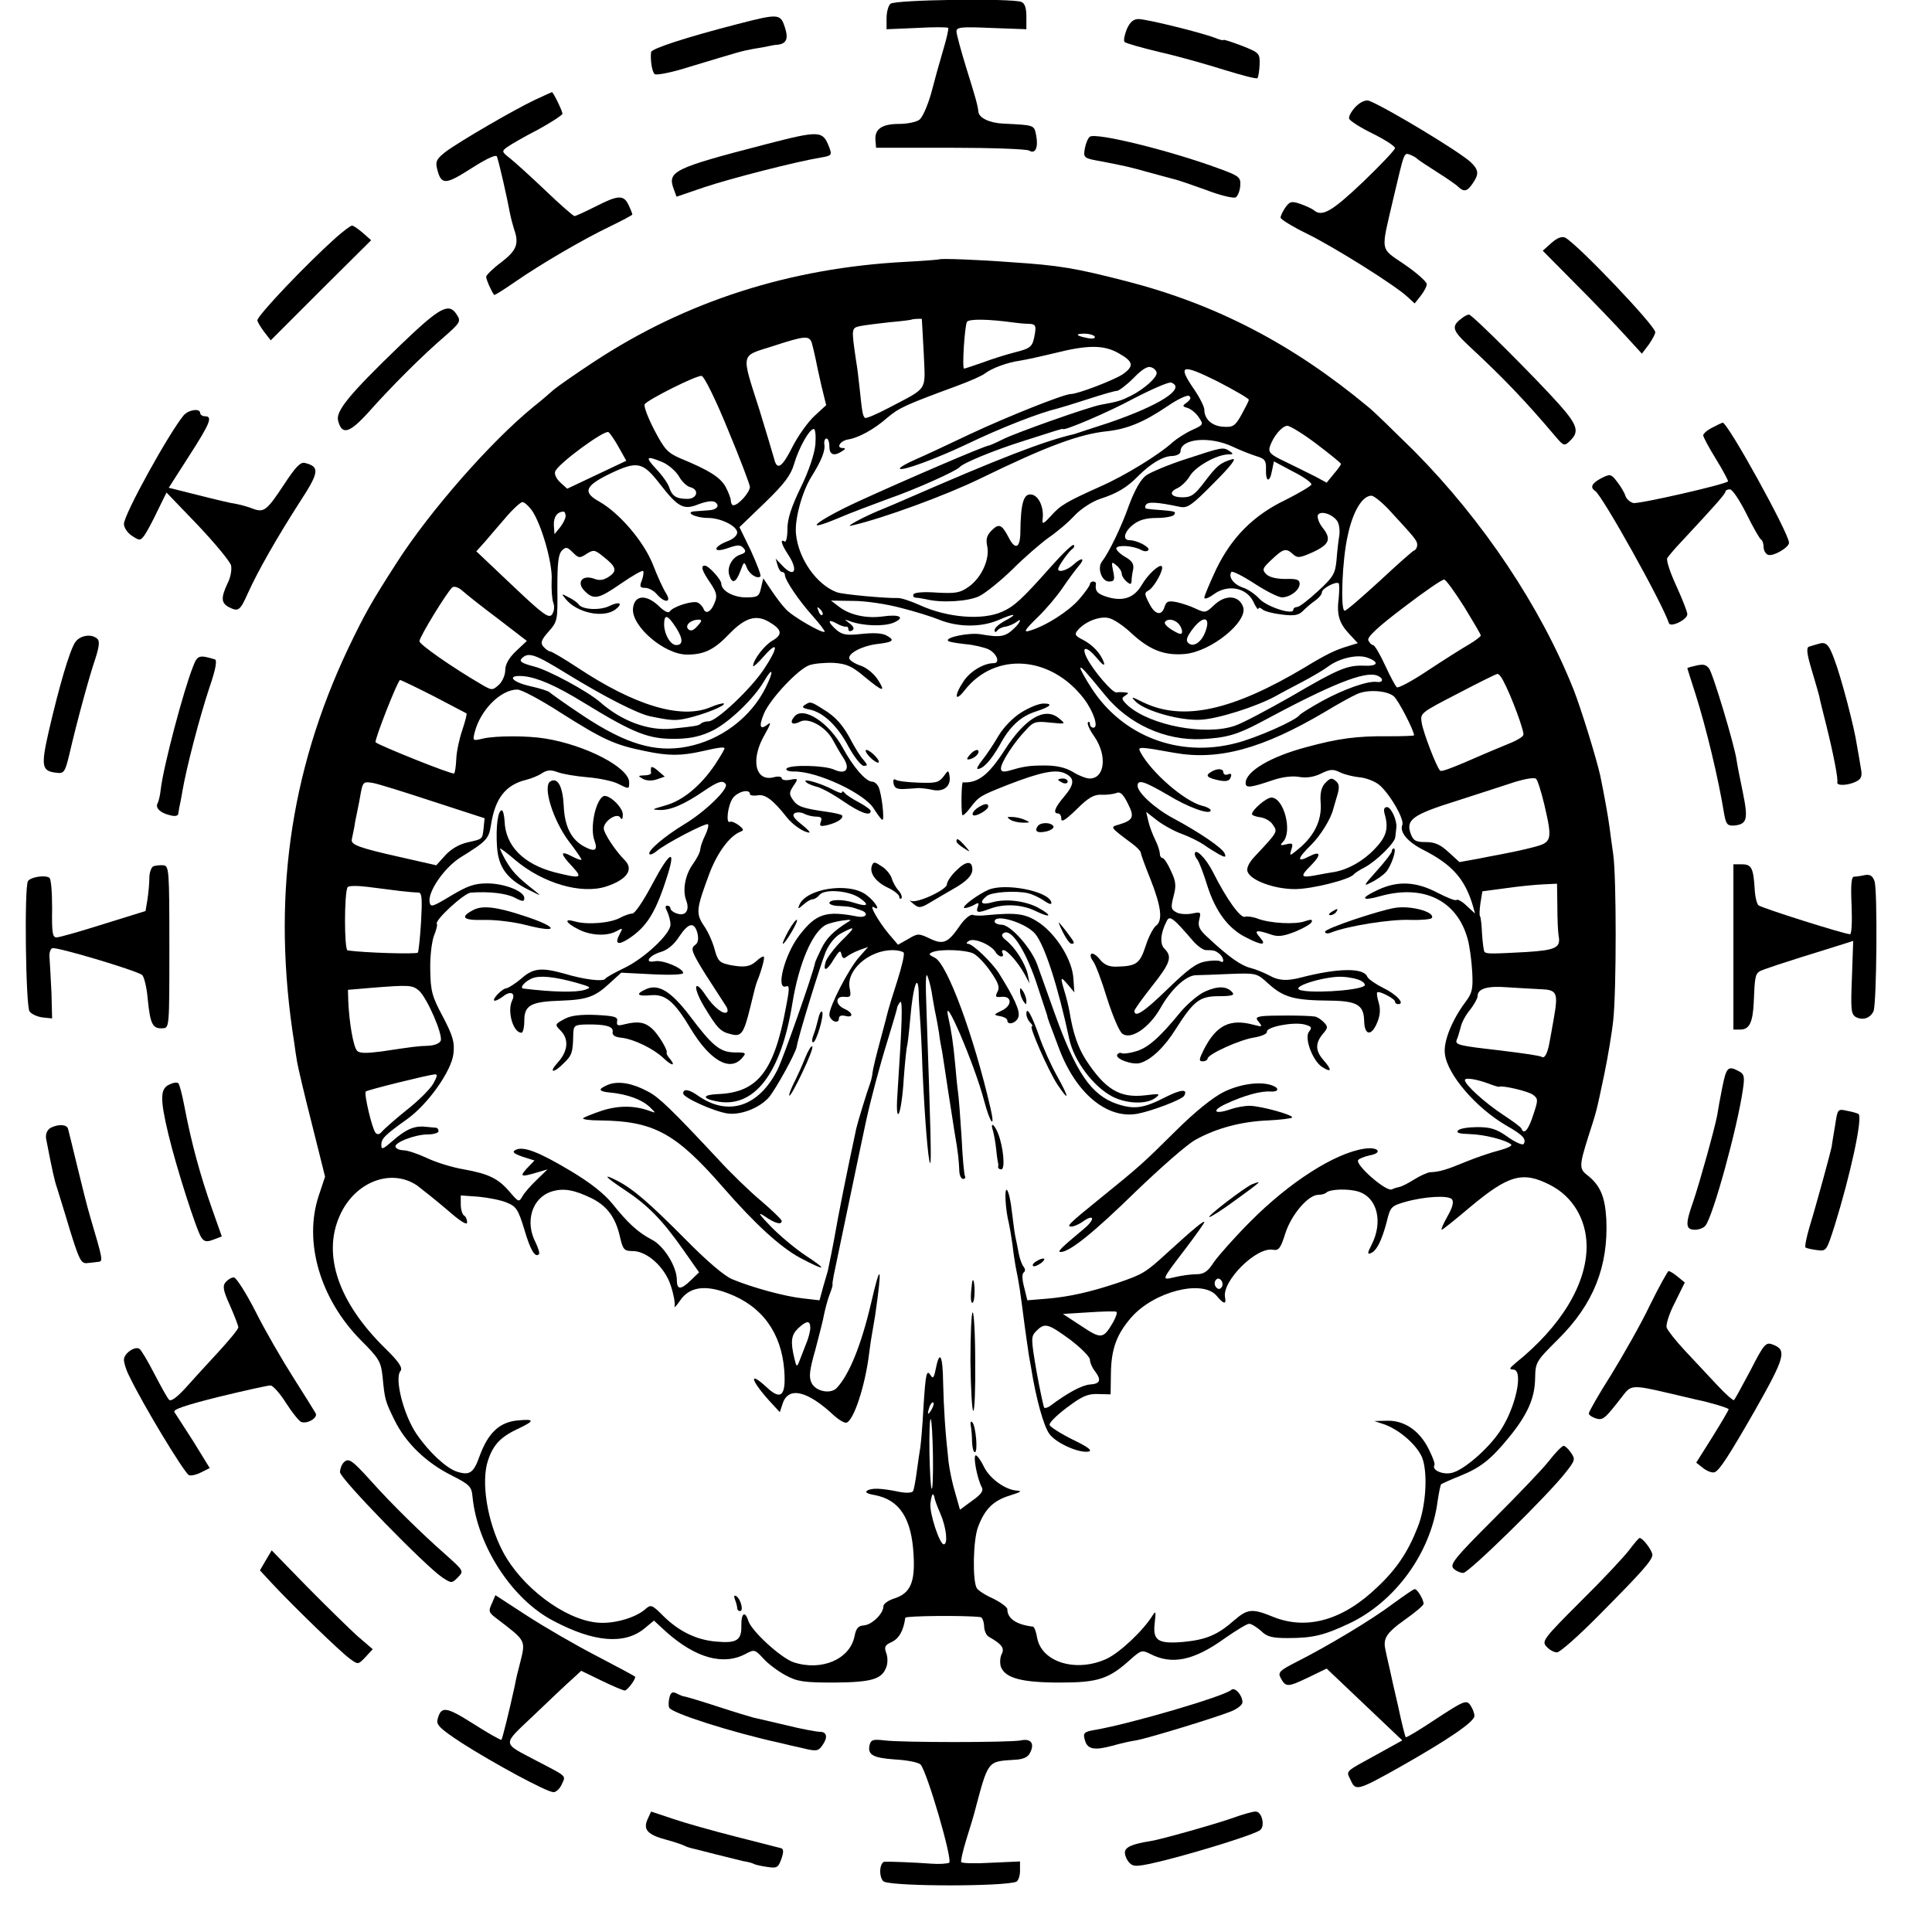 <?xml version="1.0" standalone="no"?>
<!DOCTYPE svg PUBLIC "-//W3C//DTD SVG 20010904//EN"
 "http://www.w3.org/TR/2001/REC-SVG-20010904/DTD/svg10.dtd">
<svg version="1.0" xmlns="http://www.w3.org/2000/svg"
 width="608pt" height="608pt" viewBox="0 0 608 608"
 preserveAspectRatio="xMidYMid meet">
<g transform="translate(0,608) scale(0.1,-0.1)"
fill="#000000" stroke="none">
<path d="M2802 6068 c-7 -7 -12 -27 -12 -46 l0 -34 95 4 c52 3 97 3 99 0 2 -2
-5 -34 -16 -70 -11 -37 -28 -98 -38 -137 -11 -38 -27 -75 -37 -82 -9 -7 -38
-13 -64 -13 -53 0 -77 -16 -74 -51 l2 -24 234 0 c129 0 240 -4 248 -9 19 -12
29 10 22 47 -7 34 -3 33 -104 38 -43 2 -76 18 -78 37 -2 21 -10 48 -38 138
-17 55 -31 107 -31 115 0 14 16 15 110 11 l110 -4 0 40 c0 27 -5 42 -16 46
-31 12 -399 7 -412 -6z"/>
<path d="M2320 6004 c-159 -41 -270 -77 -271 -88 -3 -25 3 -62 11 -69 4 -5 55
5 111 23 156 47 161 49 199 56 19 3 42 7 50 9 8 2 20 4 25 4 30 3 37 18 25 55
-14 43 -19 44 -150 10z"/>
<path d="M3546 5988 c-7 -18 -11 -36 -7 -40 3 -4 53 -18 111 -32 58 -13 149
-39 203 -56 55 -17 101 -29 104 -26 3 3 6 22 7 42 1 36 0 38 -56 60 -32 12
-58 21 -58 18 0 -2 -12 1 -27 7 -44 17 -215 59 -240 59 -16 0 -27 -9 -37 -32z"/>
<path d="M1684 5766 c-64 -30 -238 -131 -282 -164 -27 -21 -32 -30 -27 -51 13
-54 25 -54 108 -1 50 32 79 45 81 37 9 -28 32 -130 41 -179 3 -15 9 -37 13
-50 16 -45 8 -66 -40 -103 -27 -20 -48 -41 -48 -46 0 -9 17 -47 25 -57 2 -2
31 17 66 41 81 56 214 134 302 176 37 18 67 34 67 36 0 2 -5 16 -12 30 -15 32
-32 32 -104 -5 -32 -16 -62 -30 -66 -30 -4 0 -45 36 -90 79 -46 44 -96 89
-112 102 -27 21 -28 23 -10 36 11 8 54 33 97 55 42 23 77 46 77 50 0 9 -29 68
-33 68 -1 0 -25 -11 -53 -24z"/>
<path d="M4266 5744 c-13 -14 -23 -31 -20 -38 3 -7 36 -28 75 -47 38 -19 69
-39 69 -45 0 -6 -46 -54 -101 -107 -98 -93 -129 -111 -155 -88 -5 4 -24 13
-41 19 -29 10 -34 8 -48 -11 -8 -12 -15 -26 -15 -32 0 -5 37 -28 82 -50 86
-42 277 -162 316 -198 l24 -22 19 24 c10 13 19 29 19 37 0 7 -31 35 -69 61
-80 55 -76 36 -36 209 35 148 33 144 53 137 9 -4 19 -9 22 -13 3 -3 30 -21 60
-40 30 -19 61 -40 68 -47 19 -18 29 -16 46 9 21 30 20 43 -6 68 -37 34 -266
172 -320 193 -10 3 -26 -3 -42 -19z"/>
<path d="M2410 5626 c-293 -76 -311 -85 -289 -143 l8 -22 88 30 c84 28 287 80
365 93 36 6 37 8 27 34 -20 51 -29 52 -199 8z"/>
<path d="M3430 5650 c-6 -4 -13 -21 -16 -37 -5 -30 -4 -31 53 -41 77 -15 90
-18 143 -33 59 -16 62 -17 85 -23 11 -2 56 -18 101 -34 44 -17 86 -27 93 -23
6 4 13 20 14 36 2 27 -2 31 -68 55 -152 56 -383 113 -405 100z"/>
<path d="M1058 5333 c-95 -85 -248 -246 -248 -261 0 -5 10 -21 21 -36 l21 -27
158 158 158 157 -26 23 c-15 13 -30 23 -34 23 -5 0 -27 -17 -50 -37z"/>
<path d="M4883 5316 l-28 -25 102 -103 c57 -57 127 -130 156 -162 l54 -59 22
29 c11 16 21 34 20 39 -2 22 -242 274 -283 297 -10 5 -25 0 -43 -16z"/>
<path d="M2957 5264 c-1 -1 -49 -5 -107 -8 -364 -19 -691 -124 -980 -314 -58
-38 -115 -78 -127 -88 -11 -10 -40 -35 -64 -54 -135 -110 -326 -328 -430 -490
-83 -129 -101 -162 -153 -270 -186 -393 -241 -795 -170 -1242 2 -16 6 -43 9
-60 3 -18 24 -107 47 -197 l41 -164 -20 -60 c-48 -145 4 -324 132 -454 58 -58
64 -68 69 -116 7 -72 8 -76 38 -137 35 -71 99 -133 179 -173 57 -29 63 -35 66
-67 15 -155 125 -324 255 -391 128 -68 225 -75 287 -23 l29 24 38 -35 c93 -83
180 -107 250 -70 28 15 30 14 56 -14 15 -17 46 -40 70 -53 37 -20 57 -23 153
-23 117 1 150 10 164 48 5 12 5 32 0 45 -7 19 -4 25 16 34 24 11 38 35 44 77
1 6 188 8 236 2 6 0 11 -13 12 -28 0 -14 7 -30 15 -34 42 -24 50 -36 40 -55
-5 -10 -6 -28 -2 -40 14 -35 65 -49 185 -49 121 0 155 11 224 74 32 28 35 29
61 16 68 -35 137 -21 234 49 36 25 70 46 77 46 7 0 23 -10 37 -22 19 -19 35
-23 85 -23 79 0 114 9 191 45 146 68 259 223 280 385 4 27 9 51 11 54 3 2 29
14 59 26 65 26 98 52 155 122 58 71 81 123 82 185 1 52 3 54 73 124 110 109
158 228 151 378 -4 70 -19 106 -60 138 -26 20 -25 31 4 123 26 81 24 72 50
196 11 53 24 130 28 170 10 94 10 447 0 519 -4 30 -10 70 -12 88 -4 31 -17
103 -29 161 -12 54 -60 210 -84 271 -104 261 -285 532 -501 750 -64 63 -129
127 -146 140 -237 197 -477 322 -760 395 -160 41 -210 50 -365 60 -104 8 -219
12 -223 9z m-56 -188 c0 -1 3 -49 6 -108 5 -122 16 -105 -111 -172 -38 -20
-71 -34 -74 -31 -7 6 -9 18 -17 95 -3 30 -8 69 -11 85 -15 103 -15 103 14 109
15 3 56 8 92 12 36 3 66 7 68 8 2 2 31 4 33 2z m289 -11 c14 -2 35 -4 48 -4
20 -1 23 -5 19 -30 -7 -43 -12 -47 -64 -60 -27 -7 -72 -21 -101 -32 -29 -10
-55 -19 -58 -19 -7 0 2 135 9 147 6 10 68 9 147 -2z m255 -44 c3 -6 -6 -8 -22
-5 -37 7 -42 14 -10 14 14 0 28 -4 32 -9z m-890 -21 c3 -11 8 -32 11 -46 3
-15 11 -54 19 -88 l15 -61 -38 -35 c-20 -19 -50 -61 -67 -94 -34 -68 -50 -78
-59 -39 -4 15 -25 84 -46 153 -58 182 -61 168 40 200 104 34 117 35 125 10z
m966 -32 c46 -26 49 -40 12 -66 -27 -18 -141 -62 -163 -62 -22 0 -202 -72
-317 -126 -65 -31 -142 -67 -172 -80 -30 -13 -52 -26 -49 -29 7 -8 113 31 208
76 110 53 231 100 290 114 8 2 51 15 94 29 43 14 84 26 91 26 6 0 30 18 52 40
27 28 45 39 56 34 10 -3 17 -12 17 -18 0 -15 -39 -50 -80 -71 -30 -15 -40 -19
-97 -29 -40 -8 -267 -88 -308 -109 -22 -11 -41 -19 -42 -19 -6 3 -268 -110
-412 -176 -132 -61 -183 -103 -64 -53 37 16 109 43 158 61 89 31 215 88 225
100 11 13 108 53 200 82 106 34 125 40 125 38 0 -8 144 53 223 96 58 30 111
53 118 50 47 -18 -35 -71 -195 -126 -52 -17 -102 -33 -110 -36 -96 -22 -237
-77 -526 -203 -22 -10 -56 -24 -75 -32 -56 -22 -127 -60 -100 -53 100 23 296
95 405 148 209 102 312 140 400 149 62 7 114 28 188 78 32 22 63 37 69 33 7
-5 5 -11 -6 -20 -16 -11 -16 -13 2 -18 11 -4 27 -17 35 -30 15 -22 14 -23 -21
-39 -20 -9 -48 -27 -62 -39 -41 -38 -150 -105 -225 -138 -111 -50 -128 -60
-158 -94 -23 -25 -28 -27 -26 -11 5 35 -10 72 -32 78 -27 7 -37 -22 -38 -121
-1 -48 -17 -53 -37 -13 -21 40 -30 45 -53 22 -16 -16 -19 -28 -14 -51 8 -41
-19 -99 -59 -127 -27 -19 -41 -21 -99 -18 -39 3 -70 1 -74 -5 -3 -6 0 -10 7
-11 7 0 22 -3 33 -5 48 -12 132 -7 167 10 20 10 67 48 105 85 37 37 88 81 113
99 25 17 62 48 82 70 21 22 56 44 80 52 53 17 85 36 120 72 40 40 79 63 108
63 14 1 25 7 25 14 0 41 93 50 167 14 23 -11 57 -24 73 -29 26 -8 30 -14 29
-42 -1 -40 12 -42 19 -3 l6 29 60 -32 c34 -17 59 -35 58 -41 -2 -5 -39 -27
-81 -48 -102 -49 -170 -118 -219 -219 -20 -43 -37 -83 -37 -89 0 -6 14 -1 30
11 44 32 102 21 124 -23 8 -18 16 -28 16 -23 0 5 6 4 13 -2 7 -6 34 -13 61
-16 39 -5 53 -2 66 11 10 10 27 25 39 33 11 8 21 19 21 26 0 12 45 36 53 28 2
-3 2 -23 0 -45 -7 -53 1 -80 33 -114 l27 -29 -29 -9 c-41 -12 -70 -26 -139
-68 -228 -136 -382 -169 -506 -110 -40 20 -42 20 -24 2 31 -29 140 -60 204
-56 55 3 174 41 235 74 17 10 56 30 86 46 30 16 66 37 79 47 36 27 94 40 125
28 38 -14 32 -27 -11 -25 -53 2 -80 -9 -232 -98 -74 -42 -153 -84 -175 -91
-93 -32 -265 1 -336 63 -20 19 -22 24 -10 31 13 9 13 10 0 11 -8 1 -20 1 -27
0 -12 -2 -72 68 -92 107 -20 39 -2 40 30 2 18 -22 27 -28 23 -15 -10 28 -34
55 -67 72 -24 12 -26 17 -16 29 22 27 69 46 98 39 15 -3 48 -25 74 -50 56 -51
102 -69 167 -63 82 8 198 102 182 148 -13 37 -56 40 -92 5 -25 -24 -28 -24
-56 -11 -16 8 -43 17 -61 21 -26 5 -32 3 -38 -14 -9 -31 -31 -26 -49 11 -15
29 -15 33 -1 40 18 11 49 67 41 76 -8 7 -44 -26 -63 -59 -23 -39 -56 -52 -104
-39 -35 10 -44 19 -40 43 0 4 -3 7 -9 7 -5 0 -10 -4 -10 -8 0 -5 -15 -26 -34
-48 -33 -38 -105 -84 -156 -99 -20 -6 -16 2 25 42 28 27 63 69 79 93 17 25 39
55 50 68 23 26 11 30 -16 5 -20 -18 -48 -26 -48 -14 0 9 32 54 44 63 6 4 8 10
5 13 -4 3 -37 -29 -75 -72 -88 -99 -112 -121 -150 -138 -62 -28 -172 -19 -258
20 -29 13 -61 24 -72 23 -37 -1 -170 11 -190 18 -63 23 -121 104 -129 183 -5
44 18 131 48 180 32 51 45 83 41 104 -1 9 2 17 7 17 5 0 9 -11 9 -25 0 -26 14
-32 40 -15 11 7 12 10 2 10 -22 0 -8 23 17 27 32 5 81 31 124 69 37 31 57 40
217 99 41 15 82 33 90 40 21 16 68 34 110 40 19 3 69 14 110 24 104 26 154 26
201 -1z m409 -146 c0 -4 -11 -25 -23 -47 -20 -36 -27 -40 -57 -38 -36 2 -60
24 -60 54 0 9 -15 39 -33 65 -52 76 -39 80 74 24 54 -28 99 -54 99 -58z
m-1640 -92 c38 -91 69 -173 70 -182 0 -17 -36 -58 -52 -58 -4 0 -8 6 -8 14 0
8 -8 28 -17 45 -18 30 -51 51 -143 89 -39 17 -49 28 -81 89 -20 39 -34 75 -30
81 9 14 164 92 179 89 8 -1 45 -76 82 -167z m1853 -47 c42 -32 77 -60 77 -63
0 -3 -10 -17 -23 -32 l-22 -27 -35 19 c-19 10 -61 30 -93 46 -49 23 -56 30
-51 48 11 33 38 65 55 66 9 0 51 -26 92 -57z m-2195 -12 l23 -41 -93 -44 -93
-44 -22 20 c-12 11 -19 26 -16 34 9 25 157 133 168 124 6 -5 21 -27 33 -49z
m618 10 c-3 -30 -20 -82 -46 -135 -30 -62 -42 -99 -42 -131 0 -25 -4 -43 -9
-39 -15 9 -10 -9 11 -41 34 -51 20 -76 -19 -34 l-20 21 6 -21 c3 -11 9 -21 14
-21 5 0 9 -4 9 -9 0 -16 43 -80 87 -129 23 -26 40 -48 38 -50 -6 -7 -103 49
-122 71 -12 12 -32 39 -46 60 l-25 37 -7 -30 c-6 -27 -10 -30 -48 -30 -39 0
-77 21 -77 43 0 13 -40 57 -52 57 -14 0 -9 -16 17 -54 19 -28 23 -41 15 -60
-11 -31 -29 -41 -36 -22 -3 8 -12 17 -19 20 -17 6 -77 -13 -87 -28 -4 -7 -18
0 -36 18 -40 37 -76 33 -80 -9 -5 -56 99 -145 170 -145 54 0 85 15 132 64 50
52 85 63 126 39 41 -24 44 -40 11 -59 -26 -15 -61 -61 -61 -80 0 -4 16 10 35
32 45 51 45 27 -1 -42 -41 -62 -149 -164 -174 -164 -9 0 -20 -3 -24 -7 -7 -7
-21 -9 -91 -16 -74 -8 -159 24 -226 83 -39 34 -164 102 -210 113 -38 10 -46
16 -37 25 21 21 41 14 143 -49 121 -74 220 -124 260 -133 68 -14 80 -15 119
-6 49 11 120 39 114 46 -3 2 -22 -3 -43 -12 -92 -38 -237 5 -419 126 -41 27
-80 50 -85 50 -4 0 -14 7 -21 15 -10 12 -7 21 17 48 28 32 28 36 27 136 0 79
3 106 14 118 13 13 17 12 35 -6 18 -18 22 -18 43 -4 22 14 26 13 53 -9 41 -32
44 -45 17 -63 -17 -11 -30 -13 -47 -6 -37 13 -56 -12 -29 -39 29 -29 44 -25
115 24 35 24 66 42 69 39 2 -3 1 -16 -4 -29 -8 -20 -6 -24 10 -24 11 0 28 -9
37 -20 25 -29 48 -27 29 3 -8 12 -27 53 -42 92 -29 72 -105 161 -169 197 -52
29 -44 49 34 87 86 41 103 38 156 -30 59 -76 76 -85 123 -66 24 9 44 12 52 7
17 -11 6 -25 -21 -26 -10 -1 -29 -2 -41 -3 -36 -2 0 -21 40 -21 41 0 92 -26
92 -46 0 -9 -13 -21 -30 -27 -47 -18 -48 -39 0 -22 32 11 40 11 50 0 9 -10 6
-15 -9 -20 -27 -8 -44 -40 -36 -65 9 -29 21 -24 35 13 11 30 12 31 20 11 8
-21 33 -37 43 -28 3 3 -11 39 -30 81 l-36 74 80 77 c62 60 82 87 92 122 15 51
48 110 62 110 5 0 7 -22 5 -49z m-482 -55 c19 -8 42 -28 52 -44 9 -17 26 -33
36 -35 30 -8 22 -37 -9 -37 -35 0 -48 9 -57 36 -3 11 -21 37 -40 57 -37 40
-33 44 18 23z m2285 -148 c84 -91 91 -99 91 -113 0 -7 -4 -15 -9 -17 -5 -1
-55 -46 -111 -98 -57 -52 -105 -94 -109 -92 -13 5 -7 161 10 235 16 77 46 127
75 127 7 0 31 -19 53 -42z m-2696 -3 c30 -42 67 -168 63 -222 -1 -26 1 -58 5
-69 5 -13 3 -28 -4 -38 -10 -13 -28 0 -125 92 l-113 107 27 30 c14 17 44 51
67 78 22 26 46 47 51 47 6 0 19 -12 29 -25z m107 -19 c0 -8 -8 -23 -17 -35
l-18 -22 -2 28 c-1 26 10 42 30 43 4 0 7 -6 7 -14z m2427 -14 c7 -8 10 -29 8
-46 -3 -17 -7 -52 -9 -79 -4 -42 -10 -53 -58 -97 -29 -27 -59 -50 -65 -50 -7
0 -13 -4 -13 -9 0 -18 -85 10 -107 35 -13 14 -36 30 -52 35 -29 10 -46 33 -36
49 3 4 35 -12 72 -36 37 -24 76 -44 88 -44 26 1 55 23 55 43 0 13 -10 16 -44
15 -28 0 -51 5 -61 15 -14 14 -12 19 17 46 37 35 45 37 67 17 14 -13 22 -12
64 7 51 24 58 41 28 78 -10 13 -16 30 -14 37 6 16 43 6 60 -16z m401 -272 c28
-46 52 -86 52 -90 0 -3 -17 -16 -37 -28 -21 -12 -78 -48 -128 -81 -49 -33 -94
-57 -99 -54 -4 3 -21 34 -37 69 -16 35 -33 64 -38 64 -5 0 -11 7 -15 15 -4 10
30 42 112 104 64 49 122 89 127 87 6 -1 34 -40 63 -86z m-3041 -37 l91 -70
-34 -32 c-23 -22 -34 -42 -34 -60 0 -15 -9 -36 -20 -46 -20 -18 -22 -18 -53 0
-96 56 -197 127 -197 137 0 14 90 160 104 170 6 4 20 -1 31 -11 11 -10 61 -50
112 -88z m1268 34 c44 -11 98 -28 120 -37 59 -24 132 -25 188 -1 52 23 63 20
17 -4 -16 -9 -30 -21 -30 -28 0 -7 3 -8 8 -2 4 6 16 12 27 13 11 2 26 9 33 14
19 16 14 0 -6 -19 -28 -27 -43 -30 -106 -19 -36 6 -114 -10 -102 -21 2 -3 26
-7 53 -10 26 -2 59 -10 73 -16 27 -13 39 -44 17 -44 -31 0 -73 -25 -94 -56
-31 -46 -29 -70 3 -29 96 122 272 109 376 -28 30 -40 46 -90 29 -90 -6 0 -11
5 -11 12 0 6 -3 8 -6 5 -4 -4 5 -24 20 -45 41 -60 33 -132 -15 -132 -10 0 -34
9 -53 21 -24 14 -52 20 -88 20 -51 0 -67 -3 -115 -17 -17 -4 -23 -2 -23 8 0
18 41 82 79 121 23 26 31 28 76 23 50 -5 50 -5 27 14 -44 36 -106 0 -170 -100
-51 -79 -84 -105 -132 -102 -4 0 -6 -79 -2 -102 1 -5 12 4 24 20 29 38 31 39
119 74 106 41 152 50 181 36 31 -15 30 -34 -4 -74 -29 -34 -35 -52 -18 -52 6
0 10 -8 10 -17 0 -12 14 -3 48 30 37 37 55 47 78 46 16 -1 37 2 46 5 13 6 22
-2 37 -32 22 -43 18 -53 -28 -67 -28 -8 -29 -7 42 -60 15 -11 27 -24 27 -28 0
-5 14 -43 31 -85 34 -87 39 -130 16 -146 -8 -7 -23 -35 -32 -64 -18 -54 -28
-62 -88 -64 -27 -1 -41 5 -56 23 -10 13 -23 21 -27 17 -4 -4 -1 -14 6 -23 7
-8 27 -61 44 -117 18 -56 39 -106 49 -112 28 -18 83 20 118 80 34 61 81 104
112 105 12 0 60 2 107 4 84 3 85 3 122 -31 48 -43 80 -52 194 -53 85 -1 106
-14 107 -64 1 -46 23 -49 41 -5 9 21 11 41 5 62 -5 16 -7 31 -5 33 6 6 56 -20
56 -29 0 -4 4 -8 10 -8 23 0 -5 31 -47 51 -24 12 -47 28 -50 35 -11 29 -91 28
-208 -2 -45 -12 -72 -10 -100 6 -17 9 -44 20 -60 24 -29 7 -69 35 -132 94 -29
26 -34 37 -29 58 6 24 5 25 -23 19 -16 -3 -39 -2 -49 4 -17 9 -18 15 -9 50 9
33 8 47 -8 80 -10 23 -22 41 -27 41 -4 0 -8 6 -8 13 0 8 -6 27 -14 43 -8 16
-18 42 -22 59 l-7 30 36 -28 c20 -15 55 -34 78 -42 22 -8 52 -23 67 -33 15
-11 37 -24 49 -31 19 -10 22 -9 17 3 -6 17 -80 67 -162 111 -58 31 -112 81
-112 102 0 21 20 15 94 -28 67 -41 136 -65 136 -49 0 4 -12 11 -26 14 -56 14
-161 105 -195 169 -10 18 -5 18 106 -2 139 -25 277 12 475 129 41 25 87 50
101 56 33 15 93 11 115 -7 14 -11 64 -108 64 -123 0 -2 -37 -3 -82 -3 -98 1
-157 -7 -256 -34 -114 -30 -192 -77 -192 -113 0 -17 15 -15 86 9 29 10 62 14
83 10 24 -4 47 0 69 11 29 14 38 14 60 3 15 -7 41 -13 59 -15 17 -1 43 -10 58
-20 31 -20 86 -111 78 -130 -9 -23 17 -54 67 -79 90 -46 130 -91 155 -175 l7
-25 -26 24 c-14 14 -29 22 -32 19 -3 -4 -30 7 -61 23 -67 35 -125 38 -188 8
-56 -26 -51 -36 9 -19 137 38 242 -14 275 -136 6 -22 12 -67 14 -102 3 -54 0
-67 -21 -95 -42 -56 -70 -124 -65 -163 7 -65 98 -171 195 -227 51 -29 62 -42
53 -57 -3 -5 -26 5 -50 22 -35 25 -54 31 -95 31 -28 0 -55 -4 -61 -10 -8 -8 3
-11 37 -12 45 -1 115 -19 130 -33 3 -4 -14 -12 -37 -18 -24 -6 -72 -22 -106
-36 -60 -25 -83 -32 -113 -33 -8 -1 -31 -11 -50 -23 -19 -12 -39 -22 -45 -23
-5 -1 -17 -4 -25 -8 -18 -8 -115 77 -106 92 3 5 19 11 36 15 44 8 27 28 -17
21 -93 -14 -236 -106 -358 -229 -50 -50 -101 -108 -115 -128 -19 -30 -32 -38
-55 -38 -16 0 -47 -4 -67 -9 -44 -10 -46 -14 34 91 32 42 58 79 58 82 0 7 -35
-22 -115 -95 -71 -65 -78 -69 -160 -97 -84 -28 -150 -43 -221 -49 l-61 -5 -10
41 c-7 26 -7 43 -1 47 5 4 5 10 -1 18 -5 6 -12 25 -15 41 -3 17 -8 41 -11 55
-3 14 -7 50 -11 80 -3 30 -10 60 -15 65 -9 9 -5 -63 6 -105 2 -8 7 -37 11 -65
3 -27 8 -59 10 -70 12 -59 13 -67 29 -190 4 -27 8 -59 10 -70 1 -11 6 -38 10
-60 15 -95 39 -182 57 -207 20 -29 94 -62 124 -56 13 3 -3 15 -51 38 -38 19
-71 40 -72 46 -2 6 22 30 54 54 48 36 65 44 98 43 l40 -1 1 66 c1 77 18 123
64 176 72 82 223 120 268 69 23 -28 32 -29 27 -5 -9 51 99 159 151 149 18 -3
24 4 39 52 19 59 72 121 104 121 10 0 21 3 25 7 11 11 69 13 101 3 60 -19 78
-96 41 -168 -13 -25 -13 -30 -3 -26 19 7 35 39 51 99 11 47 15 50 56 62 62 18
138 22 149 9 7 -8 2 -26 -14 -54 -13 -23 -21 -42 -18 -42 3 0 43 32 89 71 122
102 166 114 252 70 71 -36 114 -108 115 -191 1 -120 -80 -254 -223 -369 -20
-17 -22 -20 -8 -21 34 0 8 -122 -43 -196 -38 -56 -114 -121 -150 -129 -29 -7
-64 9 -55 24 3 4 -6 27 -18 51 -29 58 -76 90 -130 89 l-41 -1 33 -11 c48 -18
100 -64 117 -103 19 -47 13 -155 -14 -221 -30 -77 -67 -132 -127 -188 -108
-104 -222 -136 -328 -93 -66 27 -80 25 -122 -11 -52 -46 -88 -61 -159 -68 -82
-7 -98 4 -91 61 4 35 3 38 -7 22 -29 -47 -102 -116 -144 -136 -95 -44 -204
-12 -219 65 -3 19 -9 35 -13 36 -52 6 -81 25 -81 55 0 6 -20 21 -44 33 -25 11
-48 26 -52 33 -14 22 -12 152 4 193 21 56 48 83 101 99 32 10 39 14 22 15 -37
2 -87 38 -105 76 -9 19 -21 35 -25 35 -10 0 4 -72 18 -99 7 -12 0 -23 -30 -44
l-38 -28 -15 53 c-9 29 -18 73 -21 98 -11 100 -15 169 -17 248 -1 87 -11 106
-23 45 -5 -26 -9 -33 -15 -23 -14 23 -17 11 -24 -100 -3 -58 -8 -114 -10 -126
-2 -12 -7 -45 -11 -75 -4 -30 -9 -58 -12 -62 -3 -5 -22 -6 -42 -2 -58 12 -88
13 -102 4 -8 -5 0 -10 24 -14 78 -15 116 -73 122 -189 5 -85 -10 -120 -60
-136 -19 -6 -35 -17 -35 -25 0 -23 -36 -58 -61 -60 -18 -1 -25 -9 -30 -35 -15
-72 -104 -110 -192 -81 -40 14 -131 97 -142 130 -10 33 -23 25 -22 -15 1 -46
-15 -56 -79 -50 -63 5 -119 33 -168 82 -34 34 -38 35 -54 21 -32 -29 -104 -49
-155 -43 -103 11 -237 113 -295 224 -49 94 -69 220 -46 287 17 50 40 74 99
101 48 23 47 29 -5 24 -58 -5 -94 -39 -121 -113 -19 -53 -31 -61 -72 -48 -34
12 -87 61 -126 118 -41 60 -70 175 -51 198 8 10 -3 28 -48 72 -147 144 -198
294 -143 417 47 107 162 151 244 95 17 -13 60 -47 95 -77 40 -35 62 -49 62
-39 0 9 -4 19 -10 22 -5 3 -10 19 -10 35 l0 28 56 -4 c31 -3 72 -11 90 -19 29
-12 35 -22 54 -84 19 -65 34 -90 46 -78 3 3 -2 19 -10 36 -35 66 -12 141 49
161 37 12 72 6 127 -21 48 -24 74 -59 88 -117 10 -45 14 -49 41 -49 45 0 101
-50 120 -109 9 -27 14 -56 12 -64 -3 -8 5 -1 17 17 29 43 78 51 151 23 107
-40 168 -124 177 -242 6 -81 -10 -96 -55 -54 -57 53 -52 25 6 -40 l35 -38 9
27 c18 55 78 41 162 -38 16 -14 33 -24 39 -22 23 7 59 118 71 217 2 14 5 39 8
55 3 17 8 46 11 65 23 159 18 173 -13 38 -31 -132 -69 -225 -108 -266 -19 -20
-66 -11 -79 16 -9 18 -7 39 12 105 12 45 25 96 28 114 4 18 11 45 17 60 6 15
10 29 9 31 -1 1 1 15 4 30 6 28 95 456 101 482 15 69 42 171 68 255 17 55 31
103 31 107 1 3 5 10 9 15 8 7 6 -68 -8 -277 -4 -53 -3 -81 3 -75 5 6 13 55 16
110 4 54 9 101 11 105 1 3 6 43 10 90 8 92 23 141 26 80 0 -19 2 -55 4 -80 2
-25 6 -99 8 -165 7 -155 18 -289 24 -295 5 -5 1 127 -11 470 -4 104 -3 136 4
115 6 -16 12 -44 14 -60 3 -17 7 -42 10 -55 3 -14 8 -41 11 -60 2 -19 7 -46
10 -60 2 -14 11 -70 19 -125 9 -55 18 -118 22 -140 8 -45 12 -80 13 -112 1
-13 6 -23 12 -23 5 0 8 3 6 8 -3 4 -8 60 -11 124 -4 64 -9 127 -11 140 -2 13
-6 52 -9 88 -6 66 -12 106 -22 150 -19 88 84 -152 113 -264 19 -72 36 -92 20
-23 -53 229 -136 454 -175 473 -20 10 -21 12 -7 18 26 10 102 7 127 -4 13 -6
38 -32 55 -57 25 -36 30 -50 22 -64 -8 -16 -6 -18 13 -16 33 3 34 -27 1 -43
-27 -13 -27 -14 -5 -18 12 -2 22 -8 22 -13 0 -17 29 -9 35 11 6 18 -13 60 -62
138 -22 34 -82 92 -97 92 -6 0 -5 4 3 9 17 11 71 -13 84 -35 4 -8 13 -14 18
-14 6 0 7 5 4 10 -3 6 -2 10 3 10 12 0 46 -39 66 -75 l16 -30 -6 30 c-8 33
-38 82 -68 106 -14 11 -16 18 -7 23 23 14 65 -49 100 -149 18 -54 34 -103 36
-109 2 -12 5 -18 38 -106 53 -141 151 -222 246 -205 44 8 139 44 147 56 14 23
-10 21 -59 -4 -68 -35 -98 -39 -152 -21 -81 28 -129 98 -197 288 -22 61 -46
129 -54 151 -19 52 -84 125 -112 125 -12 0 -22 5 -22 10 0 26 99 -4 128 -39
30 -37 71 -163 107 -331 15 -69 76 -150 136 -181 45 -23 107 -25 135 -4 17 13
14 14 -33 8 -80 -9 -125 19 -186 112 -24 38 -40 82 -51 150 -3 17 -10 46 -16
65 -14 47 -13 49 11 21 l20 -24 -3 43 c-3 57 -51 136 -106 175 -44 30 -71 34
-167 25 -16 -2 -36 -2 -44 1 -8 2 -26 -13 -41 -35 -37 -54 -52 -60 -95 -39
-34 16 -37 16 -67 -2 l-32 -18 -29 34 c-34 41 -64 95 -47 84 24 -15 4 19 -24
39 -54 41 -191 20 -211 -33 -5 -12 -3 -12 13 2 10 9 23 17 29 17 6 0 16 6 22
14 16 19 90 14 125 -9 34 -23 27 -30 -16 -16 -36 12 -78 11 -78 -1 0 -4 14 -9
30 -9 34 -2 37 -2 68 -13 28 -9 19 -26 -11 -20 -98 19 -129 9 -182 -60 -46
-60 -75 -173 -41 -160 11 4 11 -7 -1 -68 -37 -200 -89 -266 -213 -271 -48 -2
-52 -13 -9 -22 120 -27 207 83 243 310 20 122 62 221 104 244 9 5 33 11 52 14
30 4 32 3 16 -6 -45 -29 -65 -49 -82 -84 -10 -21 -19 -40 -19 -43 -6 -33 -100
-300 -118 -336 -59 -117 -155 -148 -249 -83 -29 21 -48 24 -48 8 0 -13 95 -56
139 -63 42 -6 101 17 131 51 21 25 83 137 87 158 5 34 77 265 92 301 12 26 31
49 50 58 45 24 45 20 -3 -27 -23 -24 -45 -53 -48 -65 -9 -32 5 -27 27 11 16
25 20 28 23 14 3 -13 7 -15 16 -8 6 5 24 15 40 21 l28 10 -30 -34 c-32 -37
-92 -153 -92 -179 0 -8 7 -17 15 -21 9 -3 15 0 15 8 0 9 7 12 20 9 27 -7 25
10 -2 22 -30 13 -30 41 -1 38 20 -2 22 1 17 27 -12 56 60 120 135 120 16 0 32
-4 35 -8 3 -5 -6 -44 -20 -88 -14 -43 -27 -86 -29 -94 -2 -8 -13 -51 -25 -95
-12 -44 -23 -89 -24 -100 -1 -11 -5 -27 -8 -35 -8 -21 -39 -122 -43 -140 -32
-149 -56 -269 -70 -350 -2 -12 -15 -77 -20 -100 -1 -3 -7 -24 -14 -48 l-12
-44 -52 6 c-57 6 -159 34 -222 60 -25 10 -81 58 -146 124 -115 116 -166 160
-216 186 -49 25 -40 13 22 -28 73 -48 119 -95 183 -186 l52 -74 -27 -26 c-31
-30 -43 -29 -43 2 0 42 -41 108 -79 127 -44 23 -75 52 -124 113 -25 31 -69 66
-131 103 -102 61 -150 79 -174 66 -11 -6 -6 -11 22 -21 l38 -12 -23 -24 c-25
-27 -20 -29 30 -14 l34 10 -34 -33 c-19 -18 -39 -41 -45 -52 -11 -19 -12 -18
-39 13 -36 43 -67 58 -145 72 -36 6 -88 22 -117 36 -28 13 -61 24 -72 24 -11
0 -23 4 -26 10 -8 13 60 40 101 40 19 0 34 5 34 10 0 6 -3 10 -7 11 -5 0 -19
2 -33 3 -35 4 -62 -7 -104 -44 -31 -27 -36 -29 -36 -13 0 20 11 31 81 81 66
47 140 152 146 206 4 35 -1 55 -33 116 -35 65 -39 82 -40 149 -1 42 5 89 12
107 7 17 11 34 9 36 -10 10 86 98 107 99 58 4 111 -2 138 -16 25 -13 30 -13
30 -1 0 21 -62 46 -117 46 -40 0 -62 -8 -114 -39 -58 -35 -64 -37 -67 -20 -6
33 46 108 96 140 84 52 90 59 97 102 13 85 46 127 111 143 16 4 39 13 50 21
16 10 28 11 49 3 16 -6 58 -13 94 -16 36 -3 79 -12 95 -20 36 -18 36 -18 36 4
0 46 -135 117 -265 138 -55 9 -153 9 -194 0 -33 -8 -34 -8 -27 20 18 70 82
134 134 134 13 0 73 -32 135 -72 136 -86 170 -102 269 -122 71 -15 112 -15
178 0 52 12 70 14 70 9 0 -4 -14 -27 -31 -53 -45 -66 -101 -112 -156 -127 -42
-12 -44 -13 -17 -14 34 -1 77 17 141 61 43 29 58 34 67 20 9 -15 -66 -87 -129
-125 -66 -40 -119 -86 -111 -95 3 -3 14 2 23 10 27 23 155 90 161 84 3 -3 -1
-18 -8 -33 -8 -16 -15 -35 -16 -44 0 -10 -11 -31 -24 -49 -24 -34 -33 -82 -20
-115 11 -30 -3 -49 -29 -40 -11 3 -21 11 -21 16 0 5 -5 9 -10 9 -7 0 -7 -6 0
-19 5 -11 10 -29 10 -41 0 -29 -83 -107 -147 -137 -29 -14 -56 -29 -58 -33 -6
-10 -66 -3 -129 16 -72 20 -98 18 -136 -16 -19 -16 -40 -29 -46 -30 -6 0 -19
-9 -29 -20 -21 -23 -9 -26 19 -5 23 18 39 10 28 -13 -17 -34 3 -102 29 -102 5
0 9 17 9 38 0 49 21 60 116 63 82 3 107 12 154 56 l35 32 98 -5 c58 -3 97 -1
97 4 0 15 -64 42 -89 37 -35 -7 -19 18 18 29 21 6 42 23 58 48 30 45 48 48 58
11 4 -19 2 -31 -9 -38 -13 -10 -9 -22 34 -91 28 -43 56 -87 62 -96 7 -9 10
-20 6 -23 -10 -10 -42 15 -66 51 -38 58 -43 28 -6 -34 42 -69 51 -79 86 -87
31 -8 39 3 59 85 17 69 15 62 21 80 17 42 26 80 21 80 -4 0 -14 -6 -22 -14
-21 -19 -39 -21 -83 -13 -33 7 -39 12 -49 49 -6 23 -21 57 -34 75 -26 39 -24
53 19 168 25 64 63 115 97 128 11 4 9 8 -6 20 -11 8 -23 13 -27 11 -15 -9 -8
51 8 74 15 21 54 31 54 13 0 -4 11 -6 24 -4 23 5 49 -14 92 -69 19 -24 54 -48
71 -48 4 0 -7 12 -25 26 -25 20 -30 29 -21 35 7 4 21 3 30 -2 10 -5 27 -9 38
-9 15 0 19 -4 14 -16 -5 -14 -2 -16 23 -10 31 8 51 22 43 31 -3 2 -23 7 -45
10 -78 11 -94 17 -108 37 -13 18 -13 24 1 45 16 23 15 24 -11 19 -14 -3 -26 0
-26 5 0 5 -11 7 -25 3 -59 -15 -74 57 -28 135 17 30 21 41 10 32 -25 -20 -30
-8 -13 33 19 46 109 142 144 153 15 5 49 8 76 7 40 -3 57 -10 97 -44 58 -48
68 -50 41 -8 -12 18 -35 37 -53 43 -18 6 -34 16 -36 22 -6 16 39 40 85 46 53
6 60 12 32 27 -14 8 -42 9 -79 5 -47 -5 -60 -3 -79 13 -28 25 -28 36 1 20 12
-7 25 -11 30 -10 4 1 7 -3 7 -9 0 -5 5 -7 12 -3 7 5 5 12 -8 22 -18 14 -18 14
1 7 41 -15 105 -17 136 -5 40 17 21 28 -34 20 -51 -7 -104 5 -137 31 l-25 19
70 -1 c39 0 106 -10 150 -22z m-247 -22 c-3 -3 -9 2 -12 12 -6 14 -5 15 5 6 7
-7 10 -15 7 -18z m-460 -41 c22 -35 22 -54 0 -54 -18 0 -37 33 -38 63 0 36 10
34 38 -9z m1666 -10 c-12 -35 -39 -53 -55 -37 -8 8 -4 20 17 47 32 40 54 34
38 -10z m-1599 16 c-13 -15 -22 -17 -29 -10 -12 12 8 30 33 30 11 0 10 -5 -4
-20z m1513 8 c7 -7 12 -18 12 -26 0 -10 -7 -9 -29 4 -17 10 -28 21 -25 26 7
12 28 10 42 -4z m-230 -226 c74 -91 189 -143 303 -138 79 4 113 14 188 54 221
119 326 161 365 146 21 -8 20 -23 -1 -20 -28 4 -102 -22 -172 -60 -36 -20 -68
-40 -71 -44 -11 -17 -137 -73 -202 -89 -179 -46 -357 23 -454 175 -19 29 -34
57 -34 61 1 8 14 -7 78 -85z m-1069 23 c-47 -94 -142 -165 -248 -185 -100 -19
-192 9 -325 97 -56 37 -103 71 -106 74 -3 4 -31 13 -63 20 -60 14 -73 36 -18
31 44 -5 101 -30 186 -82 163 -100 208 -117 296 -115 46 1 78 9 114 27 52 27
128 100 160 155 28 48 31 32 4 -22z m2321 24 c26 -48 68 -162 64 -172 -2 -7
-26 -20 -52 -30 -26 -11 -56 -23 -67 -28 -105 -46 -139 -59 -143 -54 -11 10
-54 122 -58 151 -5 30 -3 31 113 91 65 34 121 62 125 62 4 1 12 -8 18 -20z
m-3365 -50 c55 -29 101 -53 103 -54 2 -2 -4 -25 -13 -52 -9 -26 -18 -67 -19
-90 -1 -23 -4 -45 -7 -47 -5 -5 -236 88 -247 98 -5 5 70 196 77 196 3 0 51
-23 106 -51z m3495 -341 c26 -112 24 -119 -34 -134 -27 -7 -63 -15 -80 -18
-17 -4 -59 -11 -92 -18 l-61 -11 -34 31 c-26 24 -43 32 -72 32 -31 0 -39 4
-47 25 -17 45 4 61 145 105 71 23 155 50 185 60 30 9 59 14 64 9 5 -4 16 -40
26 -81z m-3495 9 l160 -52 -3 -30 c-4 -37 -2 -35 -51 -46 -26 -6 -52 -21 -70
-41 l-28 -31 -119 27 c-125 28 -150 38 -147 54 1 6 5 23 8 39 2 15 7 39 10 53
3 14 8 40 11 58 6 31 9 33 38 28 17 -3 103 -30 191 -59z m-105 -281 c25 -3 51
-5 58 -5 10 -1 11 -22 7 -93 -3 -51 -8 -94 -10 -96 -5 -5 -163 -1 -221 7 -11
1 -11 182 0 199 3 5 31 5 63 1 32 -4 78 -10 103 -13z m3641 -49 c0 -40 2 -81
4 -92 7 -37 -8 -45 -101 -51 -110 -6 -125 -6 -132 0 -3 3 -6 29 -8 57 -1 27
-4 52 -6 55 -3 2 -2 21 1 42 l6 37 75 10 c41 6 94 11 118 12 l42 2 1 -72z
m-1144 -111 c13 -14 30 -26 38 -26 25 0 29 -1 43 -12 14 -12 16 -32 2 -23 -5
3 -27 3 -47 -1 -29 -5 -56 -26 -118 -86 -73 -71 -105 -93 -105 -69 0 4 25 39
55 77 58 73 65 93 40 118 -16 15 -13 50 7 88 9 18 20 10 85 -66z m-1942 -129
c45 -13 48 -15 25 -22 -27 -9 -103 -7 -193 4 -13 2 4 22 27 32 24 10 69 6 141
-14z m2469 6 c10 -6 14 -13 9 -16 -26 -16 -183 -24 -205 -11 -19 12 88 43 137
40 22 -1 49 -7 59 -13z m-2966 -30 c26 -23 76 -138 69 -158 -4 -9 -20 -15 -39
-16 -35 -1 -47 -3 -148 -18 -47 -6 -68 -6 -76 2 -12 12 -25 88 -28 157 l-1 35
70 6 c124 10 132 9 153 -8z m3531 4 c51 -2 55 -11 41 -91 -5 -28 -11 -63 -14
-78 -6 -33 -15 -50 -24 -44 -8 4 -47 10 -137 21 -123 14 -136 17 -131 32 4 8
9 27 13 41 3 15 17 40 30 55 12 16 23 35 23 42 0 24 31 33 94 28 34 -2 81 -5
105 -6z m-3486 -298 c-10 -17 -47 -54 -83 -82 -36 -29 -70 -59 -77 -67 -8 -10
-15 -12 -21 -5 -11 12 -37 123 -31 130 5 5 195 52 217 54 10 1 8 -7 -5 -30z
m3324 0 c16 -6 29 -10 31 -9 10 5 91 -14 106 -25 17 -13 17 -16 1 -64 -15 -47
-29 -63 -37 -43 -1 5 -28 24 -58 44 -58 38 -120 95 -120 109 0 9 37 3 77 -12z
m-842 -639 c-5 -8 -11 -8 -17 -2 -6 6 -7 16 -3 22 5 8 11 8 17 2 6 -6 7 -16 3
-22z m-342 -111 c-31 -53 -37 -54 -100 -12 l-58 38 80 5 c44 3 83 4 88 2 4 -2
-1 -17 -10 -33z m-953 -18 c0 -10 -6 -34 -14 -52 -7 -19 -17 -43 -21 -54 -7
-18 -9 -17 -15 10 -13 53 -10 74 12 95 27 25 38 25 38 1z m818 -37 c34 -26 62
-54 62 -63 0 -9 7 -25 15 -35 22 -29 18 -41 -15 -43 -25 -2 -70 -26 -126 -68
-7 -5 -15 -7 -18 -5 -2 3 -13 54 -24 114 -18 106 -18 110 0 128 26 26 36 23
106 -28z m-437 -221 c-12 -20 -14 -14 -5 12 4 9 9 14 11 11 3 -2 0 -13 -6 -23z
m5 -144 c1 -61 -1 -108 -4 -104 -3 3 -6 55 -7 115 -1 60 1 107 4 104 3 -2 6
-54 7 -115z m5 -133 c0 -3 8 -26 19 -51 18 -42 24 -95 10 -95 -13 0 -45 97
-42 128 2 19 6 32 9 29 2 -3 4 -8 4 -11z"/>
<path d="M3734 4636 c-56 -18 -113 -42 -127 -52 -17 -12 -36 -46 -54 -94 -25
-71 -64 -150 -85 -177 -16 -20 -1 -63 22 -63 17 0 19 5 13 33 -6 29 -5 31 10
18 9 -7 17 -19 17 -26 0 -7 7 -18 15 -25 12 -10 15 -10 16 1 0 8 2 24 5 37 3
17 -3 27 -26 40 -16 9 -28 22 -27 27 4 11 53 8 79 -6 9 -5 19 -5 22 0 6 9 -36
31 -59 31 -24 0 -17 27 11 49 19 15 41 21 75 21 26 0 51 5 54 10 6 10 5 11
-45 15 -16 1 -35 3 -41 4 -5 0 -7 6 -3 12 6 11 36 9 107 -6 24 -5 37 4 108 76
53 53 72 78 57 74 -39 -12 -48 -20 -87 -71 -31 -41 -42 -49 -69 -49 -38 0 -46
16 -16 29 12 6 30 23 39 39 18 29 83 66 120 67 17 0 17 2 5 10 -21 14 -23 13
-136 -24z"/>
<path d="M1780 4195 c36 -44 120 -62 158 -32 23 18 12 25 -18 11 -30 -16 -88
-13 -99 4 -3 5 -17 15 -31 22 -24 13 -24 12 -10 -5z"/>
<path d="M2532 3861 c-10 -6 -5 -10 16 -14 43 -9 88 -51 123 -118 18 -32 39
-59 47 -59 13 0 13 2 0 18 -9 9 -25 35 -37 57 -27 52 -50 79 -92 104 -38 24
-39 24 -57 12z"/>
<path d="M3214 3838 c-26 -16 -56 -47 -72 -74 -15 -26 -38 -60 -50 -75 -13
-16 -20 -29 -15 -29 18 1 42 28 69 75 32 60 67 91 114 106 46 15 56 25 24 25
-15 0 -46 -13 -70 -28z"/>
<path d="M2500 3825 c-17 -20 -7 -29 18 -16 26 14 80 -16 102 -56 9 -17 24
-43 34 -58 23 -35 8 -54 -29 -37 -31 14 -141 16 -150 3 -3 -5 7 -9 23 -9 71 2
222 -68 252 -117 12 -19 24 -35 27 -35 7 0 -2 80 -12 103 -4 9 -13 17 -20 17
-20 0 -60 46 -93 107 -43 79 -124 132 -152 98z"/>
<path d="M3056 3709 c-11 -11 -15 -19 -10 -19 16 0 37 17 33 27 -2 6 -13 2
-23 -8z"/>
<path d="M2735 3700 c10 -11 23 -20 28 -20 6 0 2 9 -8 20 -10 11 -23 20 -28
20 -6 0 -2 -9 8 -20z"/>
<path d="M2049 3664 c-1 -5 -1 -12 0 -16 0 -5 -9 -8 -21 -8 -21 -1 -21 -2 -5
-11 11 -6 28 -7 43 -2 l26 9 -21 18 c-12 11 -22 15 -22 10z"/>
<path d="M2969 3636 c-15 -19 -25 -21 -78 -19 -34 1 -67 5 -72 9 -7 4 -9 -1
-7 -12 3 -14 11 -18 33 -17 17 1 37 2 45 3 8 0 29 -2 46 -6 35 -7 58 13 52 45
-3 18 -4 18 -19 -3z"/>
<path d="M3810 3650 c-18 -11 -11 -18 27 -26 22 -4 32 -2 36 10 4 10 1 13 -9
9 -7 -3 -14 0 -14 6 0 13 -20 14 -40 1z"/>
<path d="M1732 3621 c-25 -15 8 -122 59 -190 22 -28 39 -54 39 -56 0 -3 -13 1
-30 10 -38 20 -38 9 1 -32 34 -37 28 -39 -56 -18 -98 26 -154 83 -157 160 -1
19 -5 35 -9 35 -12 0 -19 -51 -15 -113 4 -67 32 -104 101 -138 40 -20 40 -20
15 0 -52 41 -68 58 -89 94 -11 20 -19 37 -17 37 2 0 24 -16 48 -37 87 -73 207
-108 285 -83 65 21 88 53 60 82 -31 31 -67 86 -67 101 0 23 42 51 52 34 5 -8
8 -5 8 10 0 23 -46 66 -62 57 -25 -16 -42 -101 -27 -140 11 -30 1 -36 -31 -19
-42 22 -63 63 -66 129 -3 61 -19 91 -42 77z"/>
<path d="M2535 3621 c2 -5 17 -12 32 -16 16 -3 54 -24 86 -46 54 -37 87 -49
87 -31 0 4 -17 16 -37 27 -21 11 -41 24 -45 30 -4 5 -8 6 -8 2 0 -5 -12 -1
-27 7 -37 20 -95 37 -88 27z"/>
<path d="M3330 3626 c0 -2 7 -6 15 -10 8 -3 15 -1 15 4 0 6 -7 10 -15 10 -8 0
-15 -2 -15 -4z"/>
<path d="M4168 3613 c-10 -12 -14 -32 -12 -57 5 -59 -21 -111 -80 -156 -17
-14 -18 -13 -12 7 6 18 4 21 -16 16 -19 -5 -21 -3 -10 8 30 33 2 139 -37 139
-16 0 -61 -39 -61 -52 0 -4 12 -8 26 -10 15 -2 33 -12 40 -24 15 -22 16 -21
-58 -100 -18 -19 -26 -37 -22 -47 10 -28 84 -55 149 -55 54 0 172 30 185 46 3
4 18 14 34 22 36 19 96 77 97 96 1 8 2 20 3 27 4 23 -16 67 -29 67 -10 0 -12
-8 -6 -27 11 -43 3 -68 -35 -107 -35 -36 -81 -62 -124 -70 -14 -2 -42 -7 -62
-11 -45 -8 -47 -3 -13 31 34 34 32 48 -5 29 -40 -21 -38 -7 5 35 30 29 64 84
71 115 2 6 7 24 12 41 7 22 7 35 -1 43 -15 15 -21 14 -39 -6z"/>
<path d="M3074 3536 c-10 -8 -16 -17 -12 -21 7 -7 48 16 48 27 0 12 -14 9 -36
-6z"/>
<path d="M3180 3500 c8 -5 26 -9 40 -9 23 0 23 1 5 9 -11 5 -29 9 -40 9 -17 1
-17 -1 -5 -9z"/>
<path d="M3265 3479 c-11 -16 1 -22 30 -15 14 4 23 11 20 16 -8 13 -42 13 -50
-1z"/>
<path d="M3010 3432 c0 -4 10 -13 23 -21 22 -14 22 -14 3 8 -20 22 -26 25 -26
13z"/>
<path d="M4380 3401 c0 -5 -21 -32 -47 -61 -42 -47 -44 -51 -18 -37 17 8 38
23 47 33 17 20 35 74 24 74 -3 0 -6 -4 -6 -9z"/>
<path d="M3760 3392 c0 -5 4 -12 8 -17 5 -6 19 -42 31 -81 26 -82 66 -136 122
-164 50 -26 67 -26 44 0 -20 22 -12 25 32 10 24 -9 40 -7 79 8 26 11 50 24 52
31 3 8 -3 8 -21 2 -29 -11 -110 -7 -149 8 -15 6 -34 8 -40 6 -14 -6 -59 57
-101 141 -23 45 -57 78 -57 56z"/>
<path d="M2053 3298 c-28 -53 -55 -93 -63 -93 -8 0 -25 -6 -38 -13 -30 -17
-103 -23 -142 -12 -37 11 -31 -4 11 -25 37 -19 88 -22 118 -6 21 12 22 11 11
-9 -16 -30 -6 -36 27 -15 60 39 88 85 126 208 24 79 2 63 -50 -35z"/>
<path d="M2744 3356 c-9 -23 12 -52 51 -70 19 -9 35 -22 35 -28 0 -6 3 -8 7
-5 3 4 -1 15 -9 24 -9 10 -19 28 -22 40 -4 11 -18 29 -32 37 -21 14 -25 15
-30 2z"/>
<path d="M3010 3341 c-17 -16 -30 -36 -30 -44 0 -17 -95 -61 -113 -52 -7 4 -3
-1 7 -9 18 -15 23 -14 55 5 20 12 51 30 70 41 43 24 61 43 61 62 0 28 -20 27
-50 -3z"/>
<path d="M3111 3280 c-32 -14 -83 -51 -77 -57 2 -2 14 1 27 7 19 11 21 10 16
-4 -7 -19 1 -20 38 -6 45 17 101 14 144 -7 49 -24 55 -15 7 11 -40 21 -102 29
-145 16 -33 -9 -41 0 -16 20 15 13 91 18 131 9 12 -3 34 -13 49 -23 19 -13 26
-14 23 -4 -11 34 -144 60 -197 38z"/>
<path d="M1491 3217 c-45 -23 -35 -34 31 -32 35 1 94 -6 133 -16 109 -28 102
-6 -10 30 -82 27 -126 32 -154 18z"/>
<path d="M4390 3223 c-53 -9 -220 -65 -220 -75 0 -6 8 -7 18 -3 52 21 189 43
252 40 33 -1 63 2 66 6 11 19 -66 40 -116 32z"/>
<path d="M4190 3210 c-9 -6 -10 -10 -3 -10 6 0 15 5 18 10 8 12 4 12 -15 0z"/>
<path d="M2481 3150 c-12 -22 -20 -40 -17 -40 7 0 49 71 44 75 -2 3 -15 -13
-27 -35z"/>
<path d="M3332 3175 c13 -33 32 -65 40 -65 12 0 11 3 -18 41 -15 19 -24 30
-22 24z"/>
<path d="M2033 2967 c-34 -15 -28 -23 15 -19 46 4 74 -19 126 -106 60 -99 122
-135 160 -93 16 18 15 19 -23 19 -45 1 -69 20 -141 116 -58 76 -98 101 -137
83z"/>
<path d="M3793 2960 c-21 -9 -56 -39 -78 -65 -66 -81 -104 -114 -142 -124 -20
-6 -40 -8 -44 -5 -4 2 -10 0 -13 -5 -8 -13 49 -34 73 -26 34 10 77 51 112 108
56 88 75 102 135 102 38 0 50 3 43 11 -17 21 -46 22 -86 4z"/>
<path d="M3210 2960 c0 -8 5 -22 10 -30 9 -13 10 -13 10 0 0 8 -5 22 -10 30
-9 13 -10 13 -10 0z"/>
<path d="M2575 2874 c-4 -16 -10 -39 -15 -51 -5 -13 -6 -23 -1 -23 10 0 36 88
28 96 -3 4 -9 -7 -12 -22z"/>
<path d="M3230 2889 c0 -8 5 -20 12 -27 7 -7 9 -12 5 -12 -9 0 51 -137 80
-182 39 -58 39 -45 0 25 -19 34 -45 91 -57 127 -24 68 -40 95 -40 69z"/>
<path d="M1778 2874 c-32 -17 -33 -18 -14 -37 27 -27 24 -65 -9 -101 -30 -33
-13 -35 20 -1 25 24 28 33 29 90 1 28 4 30 41 31 60 1 86 -6 83 -23 -2 -11 7
-17 30 -19 38 -5 98 -34 129 -63 26 -25 41 -28 22 -4 -8 9 -13 18 -11 20 5 6
-26 58 -46 76 -22 20 -44 24 -85 14 -23 -6 -27 -5 -25 9 3 14 -8 17 -67 20
-47 2 -79 -2 -97 -12z"/>
<path d="M3972 2882 c-20 -3 -21 -6 -10 -19 12 -15 10 -15 -17 -8 -74 20 -117
-1 -156 -77 -16 -32 -17 -38 -4 -38 8 0 15 4 15 8 0 14 101 60 147 67 24 4 41
12 40 18 -3 15 83 32 118 23 22 -6 25 -9 15 -22 -17 -19 11 -93 41 -112 30
-19 32 -10 3 23 -26 30 -25 55 3 86 12 15 12 19 -2 33 -9 9 -22 17 -28 17 -25
4 -143 4 -165 1z"/>
<path d="M2534 2751 c-9 -23 -25 -58 -35 -78 -10 -20 -17 -38 -15 -41 3 -2 21
31 41 73 20 42 35 79 31 82 -3 3 -13 -13 -22 -36z"/>
<path d="M1918 2668 c-16 -6 -28 -13 -28 -17 0 -4 12 -8 28 -9 56 -5 105 -23
130 -49 16 -16 16 -16 -1 -10 -48 18 -98 19 -152 2 -30 -10 -57 -21 -60 -24
-2 -4 22 -7 53 -7 169 -2 238 -39 387 -210 102 -117 180 -188 242 -222 83 -44
90 -40 18 7 -33 22 -82 63 -110 92 -38 39 -42 47 -18 31 32 -22 53 -28 53 -14
0 4 -29 32 -64 62 -36 30 -98 90 -138 134 -142 152 -185 194 -219 211 -48 26
-90 33 -121 23z"/>
<path d="M3850 2643 c-34 -17 -92 -64 -151 -123 -103 -102 -113 -111 -234
-209 -104 -84 -110 -91 -93 -91 7 0 24 7 36 16 37 26 39 6 2 -24 -72 -60 -84
-72 -72 -72 28 0 103 60 236 190 78 75 162 149 188 163 66 37 147 58 229 61
38 2 72 6 75 9 8 7 -98 37 -134 37 -16 0 -43 -5 -60 -11 -52 -18 -61 -4 -12
18 56 26 108 40 138 38 25 -2 30 10 6 19 -37 14 -102 5 -154 -21z"/>
<path d="M3125 2521 c3 -11 8 -37 10 -58 2 -21 5 -40 6 -43 1 -3 1 -8 0 -12 0
-5 4 -8 10 -8 13 0 7 69 -10 113 -12 30 -26 38 -16 8z"/>
<path d="M3940 2353 c-22 -9 -145 -103 -134 -103 5 0 41 23 79 51 88 64 89 65
55 52z"/>
<path d="M3260 2110 c-8 -5 -12 -11 -9 -14 3 -3 14 1 25 9 21 16 8 20 -16 5z"/>
<path d="M3059 2043 c-5 -39 -5 -63 1 -63 4 0 7 16 7 35 0 31 -5 48 -8 28z"/>
<path d="M3054 1795 c1 -85 5 -155 9 -155 4 0 7 70 6 155 0 85 -4 155 -8 155
-4 0 -7 -70 -7 -155z"/>
<path d="M3055 1594 c2 -11 4 -34 4 -51 1 -18 4 -33 9 -33 10 0 3 82 -8 94 -5
5 -7 0 -5 -10z"/>
<path d="M2313 1046 c4 -10 7 -22 7 -27 0 -5 4 -9 9 -9 12 0 2 38 -12 47 -7 4
-8 0 -4 -11z"/>
<path d="M1260 4994 c-162 -156 -204 -208 -196 -238 12 -46 35 -40 95 26 71
80 171 180 240 239 49 43 52 48 39 68 -25 40 -52 26 -178 -95z"/>
<path d="M4605 5082 c-39 -28 -37 -39 16 -89 110 -102 179 -174 277 -290 23
-27 26 -28 46 -7 26 26 19 48 -36 110 -73 82 -275 284 -285 284 -4 0 -12 -4
-18 -8z"/>
<path d="M578 4773 c-47 -57 -188 -312 -188 -342 0 -11 11 -28 25 -37 24 -16
27 -16 40 2 7 10 26 45 41 77 l28 57 98 -102 c54 -57 101 -114 105 -127 3 -13
-1 -38 -11 -57 -21 -45 -20 -61 3 -74 31 -16 36 -13 61 43 32 71 91 174 162
285 63 96 65 113 18 125 -14 4 -29 -11 -67 -69 -53 -80 -62 -88 -97 -75 -12 5
-36 12 -52 15 -16 2 -70 15 -121 28 l-92 23 64 100 c67 104 75 125 50 125 -8
0 -15 5 -15 10 0 16 -36 11 -52 -7z"/>
<path d="M5388 4734 c-16 -8 -28 -19 -28 -24 0 -5 18 -39 41 -76 22 -36 39
-68 37 -69 -10 -10 -282 -72 -298 -68 -11 3 -22 13 -25 23 -3 10 -15 30 -26
44 -19 25 -22 25 -50 11 -30 -16 -36 -29 -19 -40 22 -14 210 -350 232 -416 5
-15 58 11 58 28 0 8 -16 48 -35 90 -19 41 -32 80 -28 87 4 6 23 29 44 51 108
116 139 151 139 158 0 4 6 7 14 7 8 0 31 -35 52 -77 21 -43 42 -79 46 -81 4
-2 8 -12 8 -23 0 -11 6 -22 14 -25 16 -6 66 23 66 38 0 29 -193 379 -209 378
-3 -1 -18 -8 -33 -16z"/>
<path d="M236 4058 c-18 -29 -50 -139 -82 -277 -26 -114 -23 -128 25 -133 22
-3 26 3 39 57 23 100 63 247 82 302 12 37 14 55 7 62 -18 18 -56 12 -71 -11z"/>
<path d="M5720 4053 c-8 -2 -20 -6 -27 -8 -9 -3 -7 -22 8 -72 11 -37 22 -75
24 -83 1 -8 12 -51 23 -95 22 -89 37 -166 34 -177 -3 -12 36 -10 60 3 16 8 19
17 14 42 -3 18 -8 49 -12 70 -8 57 -50 216 -71 271 -18 50 -27 58 -53 49z"/>
<path d="M607 3981 c-30 -76 -92 -310 -101 -384 -2 -20 -7 -40 -10 -45 -8 -14
8 -30 37 -37 17 -5 27 -3 28 4 1 6 2 14 3 19 1 4 6 27 10 52 13 76 55 236 85
326 20 58 25 87 17 89 -50 15 -55 13 -69 -24z"/>
<path d="M5328 3983 c-10 -2 -18 -5 -18 -6 0 -1 12 -38 26 -82 33 -104 72
-265 90 -377 6 -32 10 -37 31 -36 41 4 45 19 28 103 -9 42 -18 89 -20 103 -6
45 -75 275 -87 289 -11 13 -19 14 -50 6z"/>
<path d="M483 3354 c-7 -3 -13 -20 -13 -37 0 -18 -3 -48 -6 -68 l-6 -36 -132
-41 c-73 -23 -139 -42 -148 -42 -13 0 -15 15 -14 91 0 51 -3 94 -9 97 -14 9
-59 2 -67 -11 -12 -19 -7 -394 5 -410 7 -9 25 -17 42 -19 l29 -3 -2 80 c-2 44
-5 93 -6 109 -2 15 2 30 9 32 12 5 258 -68 282 -84 6 -4 15 -39 18 -77 8 -78
15 -93 47 -91 21 1 21 2 21 256 0 243 -1 255 -19 257 -10 1 -25 -1 -31 -3z"/>
<path d="M5455 3100 l0 -260 22 0 c28 0 39 22 42 85 3 79 5 89 18 98 11 6 57
22 251 82 l44 14 -4 -115 c-4 -102 -3 -116 13 -125 22 -11 45 -3 55 19 10 24
13 383 3 409 -6 17 -14 22 -31 19 -13 -3 -28 -5 -34 -5 -8 -1 -10 -29 -7 -91
2 -53 0 -90 -5 -90 -17 0 -277 82 -288 91 -5 4 -11 27 -12 51 -4 66 -10 78
-40 78 l-27 0 0 -260z"/>
<path d="M5420 2658 c-7 -35 -14 -74 -16 -88 -8 -42 -55 -211 -75 -270 -26
-73 -25 -90 5 -90 13 0 28 6 33 13 24 29 101 310 118 429 6 40 4 48 -13 57
-34 18 -39 13 -52 -51z"/>
<path d="M533 2667 c-29 -13 -30 -44 -3 -157 26 -108 89 -304 104 -325 9 -13
17 -14 38 -6 l26 10 -29 82 c-39 110 -67 213 -89 329 -7 36 -15 68 -19 71 -3
4 -16 2 -28 -4z"/>
<path d="M5775 2538 c-5 -29 -10 -60 -11 -68 -4 -19 -47 -178 -70 -253 -9 -31
-15 -60 -12 -63 3 -2 19 -6 36 -8 30 -4 30 -3 56 78 50 161 88 338 75 350 -2
2 -18 7 -35 10 -31 7 -31 7 -39 -46z"/>
<path d="M158 2530 c-10 -7 -15 -19 -13 -33 19 -99 27 -135 35 -157 4 -14 23
-73 40 -131 29 -93 35 -106 54 -104 12 1 27 3 35 4 16 1 15 6 -25 141 -9 30
-27 102 -41 160 -14 58 -27 111 -29 118 -4 14 -32 15 -56 2z"/>
<path d="M5192 1972 c-28 -59 -84 -157 -122 -219 -39 -61 -70 -116 -70 -121 0
-5 10 -12 23 -16 22 -6 27 -2 85 73 25 33 31 33 147 6 39 -9 77 -18 85 -20 40
-8 100 -26 100 -30 0 -3 -23 -42 -51 -87 l-51 -81 23 -18 c12 -9 28 -15 35
-12 15 5 48 57 126 193 97 171 102 192 56 209 -21 8 -27 1 -69 -81 -26 -49
-49 -91 -52 -94 -2 -3 -27 19 -53 47 -27 29 -73 78 -101 108 -29 31 -55 64
-58 73 -3 9 8 45 26 79 l31 63 -22 18 c-12 10 -25 18 -29 18 -3 -1 -30 -49
-59 -108z"/>
<path d="M710 2045 c-10 -12 -8 -26 14 -74 14 -32 26 -63 26 -68 0 -6 -29 -41
-64 -79 -35 -38 -82 -89 -104 -114 -27 -29 -44 -41 -50 -35 -6 6 -26 43 -47
83 -20 39 -41 74 -46 77 -14 10 -49 -14 -49 -34 0 -10 7 -33 17 -52 42 -88
169 -298 187 -311 5 -3 22 0 38 8 l28 14 -51 83 c-29 45 -56 87 -60 93 -7 8
35 22 139 48 82 20 155 36 163 36 8 0 30 -25 49 -55 19 -30 41 -57 48 -60 20
-7 54 14 45 28 -4 7 -35 57 -70 112 -35 55 -89 148 -119 208 -30 59 -61 107
-68 107 -8 0 -19 -7 -26 -15z"/>
<path d="M4875 1483 c-21 -27 -101 -110 -177 -186 -120 -120 -136 -140 -124
-153 8 -8 22 -14 31 -14 17 0 266 244 322 316 30 38 31 42 17 62 -8 12 -19 22
-23 22 -5 0 -26 -21 -46 -47z"/>
<path d="M1082 1478 c-7 -7 -12 -21 -12 -31 0 -20 270 -297 323 -332 28 -18
29 -18 48 1 19 20 19 20 -39 72 -73 64 -171 160 -236 233 -58 64 -69 72 -84
57z"/>
<path d="M5127 1202 c-15 -20 -83 -93 -152 -161 -118 -118 -124 -126 -108
-143 9 -10 23 -18 33 -18 9 0 69 53 133 118 134 135 167 172 167 189 0 13 -30
53 -40 53 -3 0 -17 -17 -33 -38z"/>
<path d="M836 1169 l-18 -31 38 -41 c68 -73 218 -218 245 -237 26 -19 26 -19
49 5 l23 25 -49 42 c-26 24 -98 94 -159 156 l-110 113 -19 -32z"/>
<path d="M4385 1034 c-66 -50 -206 -134 -303 -183 -55 -28 -61 -34 -52 -51 16
-30 22 -30 85 0 l60 29 40 -38 c22 -21 76 -72 119 -113 l79 -75 -74 -41 c-111
-61 -103 -53 -88 -85 15 -34 22 -32 154 42 157 89 235 143 235 161 0 9 -6 24
-13 34 -12 17 -20 14 -107 -43 -51 -34 -94 -60 -96 -58 -2 1 -13 45 -24 97
-12 52 -24 104 -26 115 -6 25 -15 66 -16 74 -3 28 10 46 62 83 33 23 60 46 60
51 0 13 -20 47 -28 46 -4 0 -34 -21 -67 -45z"/>
<path d="M1548 1034 c-11 -23 -10 -28 9 -43 102 -78 98 -70 78 -151 -4 -14
-11 -43 -15 -65 -17 -78 -39 -167 -42 -170 -2 -2 -41 20 -88 50 -87 55 -102
57 -113 14 -5 -17 9 -30 76 -74 100 -64 268 -155 289 -155 8 0 20 11 26 25 13
28 18 23 -78 73 -113 60 -112 47 -7 147 50 48 104 99 119 112 l27 25 64 -31
c35 -17 68 -31 73 -31 9 0 38 40 32 44 -2 2 -56 31 -121 65 -66 34 -164 91
-218 126 l-100 65 -11 -26z"/>
<path d="M3875 762 c-21 -20 -318 -107 -429 -126 -36 -6 -39 -10 -31 -35 8
-26 30 -30 85 -15 25 7 59 15 75 17 36 6 255 73 301 92 19 8 34 20 34 28 0 22
-24 49 -35 39z"/>
<path d="M2107 739 c-3 -12 -4 -26 -1 -33 7 -17 198 -78 349 -111 11 -3 42
-10 69 -16 44 -11 51 -10 63 7 19 26 16 44 -7 44 -10 0 -59 9 -107 21 -48 11
-95 22 -103 24 -8 2 -58 17 -110 34 -52 17 -99 31 -105 32 -5 0 -17 5 -26 10
-13 6 -18 3 -22 -12z"/>
<path d="M2737 590 c-8 -32 9 -42 79 -47 38 -2 74 -9 81 -16 20 -21 102 -301
90 -309 -6 -3 -31 -5 -56 -3 -53 4 -130 7 -148 6 -7 -1 -13 -14 -13 -30 0 -16
6 -31 13 -33 41 -15 373 -15 415 0 6 2 12 18 12 34 l0 30 -90 -4 c-50 -3 -93
-2 -95 2 -2 4 5 35 16 71 11 35 22 71 24 79 46 173 41 166 128 172 26 1 42 8
48 21 16 29 4 47 -28 40 -36 -7 -376 -7 -430 0 -34 4 -42 2 -46 -13z"/>
<path d="M2038 355 c-15 -33 0 -49 60 -65 26 -7 52 -16 57 -19 6 -3 15 -6 20
-7 6 -1 39 -10 75 -19 36 -9 76 -19 89 -22 14 -2 28 -6 32 -8 4 -3 22 -7 42
-10 32 -5 36 -3 46 25 8 23 7 32 -2 34 -7 2 -70 18 -141 36 -71 18 -160 43
-198 56 l-69 23 -11 -24z"/>
<path d="M3880 359 c-54 -19 -230 -69 -260 -73 -57 -9 -80 -19 -80 -36 0 -10
7 -25 15 -33 13 -13 26 -12 112 9 118 30 284 82 299 95 16 13 5 59 -15 58 -9
0 -41 -9 -71 -20z"/>
</g>
</svg>
